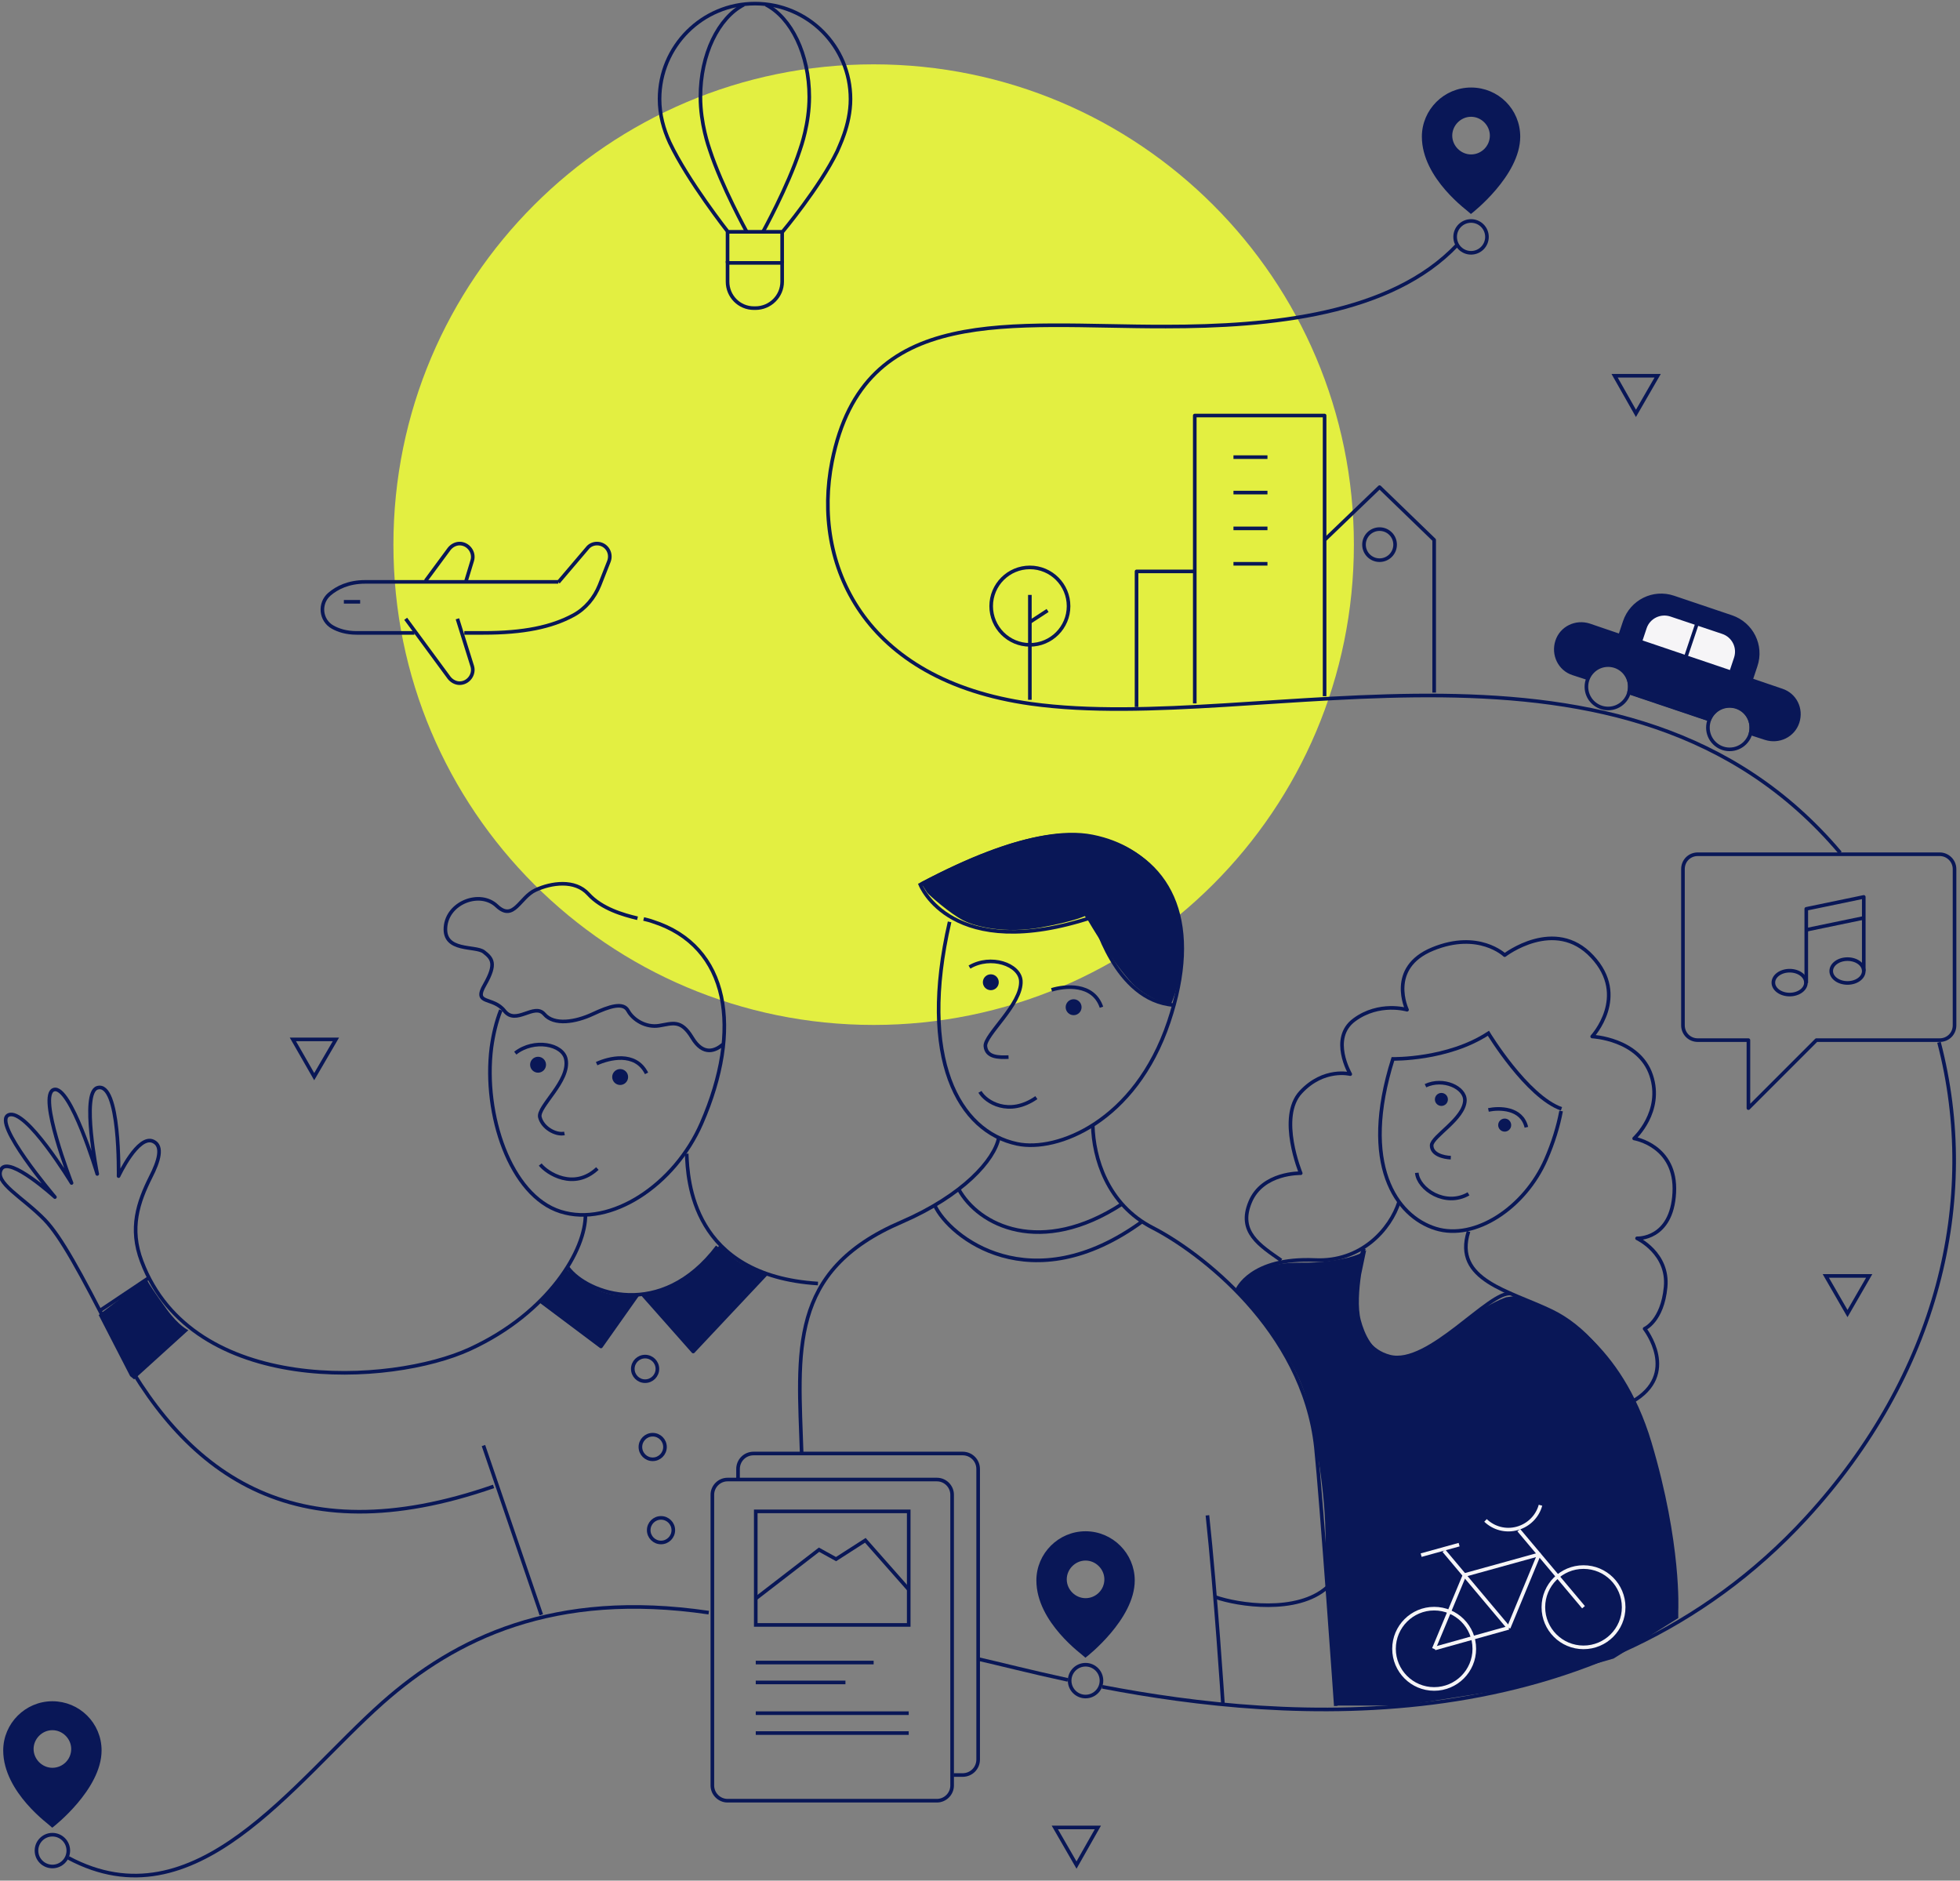 <svg
    width="542"
    height="520"
    viewBox="0 0 542 520"
    fill="none"
    xmlns="http://www.w3.org/2000/svg"
>
    <rect x="0" y="0" width="542" height="520" fill="#808080" stroke="none"/>
    <path
        id="Vector"
        d="M14.49 516.09C12.06 516.09 10.09 514.13 10.09 511.7C10.09 509.27 12.06 507.3 14.49 507.3C16.92 507.3 18.89 509.27 18.89 511.7C18.89 514.13 16.92 516.09 14.49 516.09Z"
        stroke="#091757"
        strokeOpacity="1"
        strokeWidth="2"
    />
    <path
        id="Vector"
        d="M374.39 150.6C374.39 223.94 314.94 283.4 241.59 283.4C168.25 283.4 108.79 223.94 108.79 150.6C108.79 77.25 168.25 17.79 241.59 17.79C314.94 17.79 374.39 77.25 374.39 150.6Z"
        fill="#E3EF41"
        fillOpacity="1"
        fillRule="evenodd"
    />
    <path
        id="Vector"
        d="M14.49 470.9C7.29 470.9 1.39 476.8 1.39 484C1.39 495.3 13.99 504.2 14.49 504.7C14.49 504.7 27.59 494.5 27.59 484C27.59 476.7 21.69 470.9 14.49 470.9ZM14.49 489.3C11.39 489.3 8.79 486.7 8.79 483.6C8.79 480.5 11.39 477.9 14.49 477.9C17.59 477.9 20.19 480.5 20.19 483.6C20.19 486.8 17.59 489.3 14.49 489.3Z"
        fill="#091757"
        fillOpacity="1"
        fillRule="nonzero"
    />
    <path
        id="Vector"
        d="M1.39 484C1.39 495.3 13.99 504.2 14.49 504.7C14.49 504.7 27.59 494.5 27.59 484C27.59 476.7 21.69 470.9 14.49 470.9C7.29 470.9 1.39 476.8 1.39 484ZM8.79 483.6C8.79 480.5 11.39 477.9 14.49 477.9C17.59 477.9 20.19 480.5 20.19 483.6C20.19 486.8 17.59 489.3 14.49 489.3C11.39 489.3 8.79 486.7 8.79 483.6Z"
        stroke="#091757"
        strokeOpacity="1"
        strokeWidth="2"
    />
    <path
        id="Vector"
        d="M154.39 160.89L100.99 160.89C96.39 160.89 93.19 162.5 91.09 164.3C88.19 166.8 88.59 171.5 91.99 173.4C93.59 174.3 95.79 175 98.59 175L114.59 175"
        stroke="#091757"
        strokeOpacity="1"
        strokeWidth="2"
        strokeLinecap="round"
    />
    <path
        id="Vector"
        d="M128.39 175L133.69 175C144.79 175 152.49 173.4 158.59 170.1C161.89 168.3 164.39 165.3 165.79 161.8L168.39 155.2C169.29 152.8 167.59 150.3 165.09 150.3C163.99 150.3 162.99 150.8 162.39 151.6L154.39 161"
        stroke="#091757"
        strokeOpacity="1"
        strokeWidth="2"
        strokeLinecap="round"
    />
    <path
        id="Vector"
        d="M112.19 171.1L124.19 187.4C124.89 188.3 125.99 188.9 127.09 188.9C129.49 188.9 131.29 186.5 130.59 184.2L126.49 171.1"
        stroke="#091757"
        strokeOpacity="1"
        strokeWidth="2"
        strokeLinecap="round"
    />
    <path
        id="Vector"
        d="M117.69 160.6L124.19 151.8C124.89 150.89 125.99 150.3 127.09 150.3C129.49 150.3 131.29 152.7 130.59 155L128.89 160.6"
        stroke="#091757"
        strokeOpacity="1"
        strokeWidth="2"
        strokeLinecap="round"
    />
    <path
        id="Vector"
        d="M95.09 166.4L99.59 166.4"
        stroke="#091757"
        strokeOpacity="1"
        strokeWidth="2"
        strokeLinecap="round"
    />
    <path
        id="Vector"
        d="M492.69 190.9L484.19 188L485.49 184.1C487.39 178.5 484.39 172.5 478.79 170.6L462.79 165.2C457.19 163.3 451.19 166.3 449.29 171.9L447.99 175.8L439.49 172.9C435.79 171.7 431.79 173.6 430.59 177.3C429.39 181 431.29 185 434.99 186.2L438.69 187.4L439.09 187.5C440.29 184.5 443.59 183 446.59 184C449.69 185 451.29 188.3 450.49 191.4L472.69 198.9C473.89 195.9 477.19 194.4 480.19 195.4C483.29 196.4 484.89 199.7 484.09 202.8L484.49 202.9L488.19 204.1C491.89 205.3 495.89 203.4 497.09 199.7C498.29 196 496.39 192.1 492.69 190.9Z"
        fill="#091757"
        fillOpacity="1"
        fillRule="nonzero"
    />
    <path
        id="Vector"
        d="M484.19 188L485.49 184.1C487.39 178.5 484.39 172.5 478.79 170.6L462.79 165.2C457.19 163.3 451.19 166.3 449.29 171.9L447.99 175.8L439.49 172.9C435.79 171.7 431.79 173.6 430.59 177.3C429.39 181 431.29 185 434.99 186.2L438.69 187.4L439.09 187.5C440.29 184.5 443.59 183 446.59 184C449.69 185 451.29 188.3 450.49 191.4L472.69 198.9C473.89 195.9 477.19 194.4 480.19 195.4C483.29 196.4 484.89 199.7 484.09 202.8L484.49 202.9L488.19 204.1C491.89 205.3 495.89 203.4 497.09 199.7C498.29 196 496.39 192.1 492.69 190.9L484.19 188Z"
        stroke="#091757"
        strokeOpacity="1"
        strokeWidth="2"
        stroke-linejoin="round"
    />
    <path
        id="Vector"
        d="M450.79 191.6L472.49 198.9"
        stroke="#091757"
        strokeOpacity="1"
        strokeWidth="2"
        stroke-linejoin="round"
        strokeLinecap="round"
    />
    <path
        id="Vector"
        d="M462.09 170L476.39 174.8C479.39 175.8 480.99 179 479.99 182L478.69 185.9L453.59 177.4L454.89 173.5C455.89 170.6 459.09 169 462.09 170Z"
        fill="#F6F5F7"
        fillOpacity="1"
        fillRule="nonzero"
    />
    <path
        id="Vector"
        d="M476.39 174.8C479.39 175.8 480.99 179 479.99 182L478.69 185.9L453.59 177.4L454.89 173.5C455.89 170.6 459.09 169 462.09 170L476.39 174.8Z"
        stroke="#091757"
        strokeOpacity="1"
        strokeWidth="2"
        stroke-linejoin="round"
    />
    <path
        id="Vector"
        d="M469.29 172.4L461.79 194.7"
        stroke="#091757"
        strokeOpacity="1"
        strokeWidth="2"
        stroke-linejoin="round"
        strokeLinecap="round"
    />
    <path
        id="Vector"
        d="M444.69 195.9C441.38 195.9 438.69 193.21 438.69 189.9C438.69 186.58 441.38 183.9 444.69 183.9C448.01 183.9 450.69 186.58 450.69 189.9C450.69 193.21 448.01 195.9 444.69 195.9Z"
        stroke="#091757"
        strokeOpacity="1"
        strokeWidth="2"
        stroke-linejoin="round"
    />
    <path
        id="Vector"
        d="M478.29 207.2C474.98 207.2 472.29 204.51 472.29 201.2C472.29 197.88 474.98 195.2 478.29 195.2C481.61 195.2 484.29 197.88 484.29 201.2C484.29 204.51 481.61 207.2 478.29 207.2Z"
        stroke="#091757"
        strokeOpacity="1"
        strokeWidth="2"
        stroke-linejoin="round"
    />
    <path
        id="Vector"
        d="M314.29 195.5L314.29 158L330.39 158"
        stroke="#091757"
        strokeOpacity="1"
        strokeWidth="2"
        stroke-linejoin="round"
        strokeLinecap="round"
    />
    <path
        id="Vector"
        d="M330.39 194.5L330.39 114.9L366.29 114.9L366.29 192.5"
        stroke="#091757"
        strokeOpacity="1"
        strokeWidth="2"
        stroke-linejoin="round"
        strokeLinecap="round"
    />
    <path
        id="Vector"
        d="M366.29 149.3L381.49 134.7L396.59 149.3L396.59 191.5"
        stroke="#091757"
        strokeOpacity="1"
        strokeWidth="2"
        stroke-linejoin="round"
        strokeLinecap="round"
    />
    <path
        id="Vector"
        d="M381.49 154.89C379.12 154.89 377.19 152.97 377.19 150.6C377.19 148.22 379.12 146.3 381.49 146.3C383.87 146.3 385.79 148.22 385.79 150.6C385.79 152.97 383.87 154.89 381.49 154.89Z"
        stroke="#091757"
        strokeOpacity="1"
        strokeWidth="2"
    />
    <path
        id="Vector"
        d="M284.79 178.3C278.88 178.3 274.09 173.51 274.09 167.6C274.09 161.69 278.88 156.89 284.79 156.89C290.7 156.89 295.49 161.69 295.49 167.6C295.49 173.51 290.7 178.3 284.79 178.3Z"
        stroke="#091757"
        strokeOpacity="1"
        strokeWidth="2"
        stroke-linejoin="round"
    />
    <path
        id="Vector"
        d="M284.79 164.5L284.79 193.5"
        stroke="#091757"
        strokeOpacity="1"
        strokeWidth="2"
        stroke-linejoin="round"
        strokeLinecap="round"
    />
    <path
        id="Vector"
        d="M284.79 172L289.69 168.8"
        stroke="#091757"
        strokeOpacity="1"
        strokeWidth="2"
        stroke-linejoin="round"
        strokeLinecap="round"
    />
    <path
        id="Vector"
        d="M341.09 136.2L350.49 136.2"
        stroke="#091757"
        strokeOpacity="1"
        strokeWidth="2"
        strokeLinecap="round"
    />
    <path
        id="Vector"
        d="M341.09 126.4L350.49 126.4"
        stroke="#091757"
        strokeOpacity="1"
        strokeWidth="2"
        strokeLinecap="round"
    />
    <path
        id="Vector"
        d="M341.09 146.1L350.49 146.1"
        stroke="#091757"
        strokeOpacity="1"
        strokeWidth="2"
        strokeLinecap="round"
    />
    <path
        id="Vector"
        d="M341.09 155.89L350.49 155.89"
        stroke="#091757"
        strokeOpacity="1"
        strokeWidth="2"
        strokeLinecap="round"
    />
    <path
        id="Vector"
        d="M201.19 497.9C198.89 497.9 196.99 496 196.99 493.7L196.99 413.3C196.99 411 198.89 409.1 201.19 409.1L259.09 409.1C261.39 409.1 263.29 411 263.29 413.3L263.29 493.7C263.29 496 261.39 497.9 259.09 497.9L201.19 497.9Z"
        stroke="#091757"
        strokeOpacity="1"
        strokeWidth="2"
    />
    <path
        id="Vector"
        d="M204.09 408.8L204.09 406.2C204.09 403.8 205.99 401.9 208.39 401.9L266.19 401.9C268.59 401.9 270.49 403.8 270.49 406.2L270.49 486.5C270.49 488.9 268.59 490.8 266.19 490.8L263.69 490.8"
        stroke="#091757"
        strokeOpacity="1"
        strokeWidth="2"
        strokeLinecap="round"
    />
    <path
        id="Vector"
        d="M251.29 417.9L251.29 449.3L208.99 449.3L208.99 417.9L251.29 417.9Z"
        stroke="#091757"
        strokeOpacity="1"
        strokeWidth="2"
    />
    <path
        id="Vector"
        d="M251.29 439.5L239.29 425.9L231.19 431.1L226.49 428.5L208.99 442"
        stroke="#091757"
        strokeOpacity="1"
        strokeWidth="2"
        strokeLinecap="round"
    />
    <path
        id="Vector"
        d="M208.99 459.7L241.59 459.7"
        stroke="#091757"
        strokeOpacity="1"
        strokeWidth="2"
        strokeLinecap="round"
    />
    <path
        id="Vector"
        d="M208.99 465.2L233.79 465.2"
        stroke="#091757"
        strokeOpacity="1"
        strokeWidth="2"
        strokeLinecap="round"
    />
    <path
        id="Vector"
        d="M208.99 473.7L251.29 473.7"
        stroke="#091757"
        strokeOpacity="1"
        strokeWidth="2"
        strokeLinecap="round"
    />
    <path
        id="Vector"
        d="M208.99 479.2L251.29 479.2"
        stroke="#091757"
        strokeOpacity="1"
        strokeWidth="2"
        strokeLinecap="round"
    />
    <path
        id="Vector"
        d="M262.59 254.9C253.89 292.7 265.09 312.9 281.29 316.29C292.29 318.6 313.89 310.2 323.19 282.6C332.19 255.9 324.39 238.3 305.79 232.4C297.09 229.6 283.09 229.4 254.49 244.6C254.49 244.6 262.99 266.6 302.39 253.5C302.39 253.5 308.19 276.7 324.59 277.9"
        stroke="#091757"
        strokeOpacity="1"
        strokeWidth="2"
        strokeLinecap="round"
    />
    <path
        id="Vector"
        d="M268.09 267.4C273.99 263.9 281.99 266.7 282.29 271.2C282.69 277.6 272.19 286.2 272.49 289.29C272.79 292.4 276.19 292.4 278.89 292.29"
        stroke="#091757"
        strokeOpacity="1"
        strokeWidth="2"
        strokeLinecap="round"
    />
    <path
        id="Vector"
        d="M276.19 271.6C276.19 272.81 275.21 273.79 273.99 273.79C272.78 273.79 271.79 272.81 271.79 271.6C271.79 270.38 272.78 269.4 273.99 269.4C275.21 269.4 276.19 270.38 276.19 271.6Z"
        fill="#091757"
        fillOpacity="1"
        fillRule="evenodd"
    />
    <path
        id="Vector"
        d="M299.09 278.5C299.09 279.71 298.11 280.7 296.89 280.7C295.68 280.7 294.69 279.71 294.69 278.5C294.69 277.28 295.68 276.29 296.89 276.29C298.11 276.29 299.09 277.28 299.09 278.5Z"
        fill="#091757"
        fillOpacity="1"
        fillRule="evenodd"
    />
    <path
        id="Vector"
        d="M290.79 273.7C294.39 272.6 302.29 271.7 304.59 278.5"
        stroke="#091757"
        strokeOpacity="1"
        strokeWidth="2"
        strokeLinecap="round"
    />
    <path
        id="Vector"
        d="M270.99 301.9C272.59 304.7 278.99 308.79 286.59 303.5"
        stroke="#091757"
        strokeOpacity="1"
        strokeWidth="2"
        strokeLinecap="round"
    />
    <path
        id="Vector"
        d="M302.19 311.2C302.39 320 306.09 333 318.79 339.5C331.49 346 360.39 367.6 363.89 400.2C365.49 415.6 369.39 471.7 369.39 471.7"
        stroke="#091757"
        strokeOpacity="1"
        strokeWidth="2"
        strokeLinecap="round"
    />
    <path
        id="Vector"
        d="M276.19 314.6C274.99 320.7 266.39 330.5 249.29 337.9C217.79 351.4 220.79 373.7 221.69 402"
        stroke="#091757"
        strokeOpacity="1"
        strokeWidth="2"
        strokeLinecap="round"
    />
    <path
        id="Vector"
        d="M265.09 328.8C270.59 338.9 287.89 347.5 310.29 332.9"
        stroke="#091757"
        strokeOpacity="1"
        strokeWidth="2"
        strokeLinecap="round"
    />
    <path
        id="Vector"
        d="M258.49 333.3C262.49 342 285.09 360.1 315.79 337.8"
        stroke="#091757"
        strokeOpacity="1"
        strokeWidth="2"
        strokeLinecap="round"
    />
    <path
        id="Vector"
        d="M142.49 291.2C147.69 287.1 155.69 288.7 156.49 292.9C157.69 298.9 148.59 306 149.29 308.9C149.99 311.79 153.59 313.9 156.09 313.4"
        stroke="#091757"
        strokeOpacity="1"
        strokeWidth="2"
        strokeLinecap="round"
    />
    <path
        id="Vector"
        d="M150.99 294.4C150.99 295.61 150.01 296.6 148.79 296.6C147.58 296.6 146.59 295.61 146.59 294.4C146.59 293.18 147.58 292.2 148.79 292.2C150.01 292.2 150.99 293.18 150.99 294.4Z"
        fill="#091757"
        fillOpacity="1"
        fillRule="evenodd"
    />
    <path
        id="Vector"
        d="M173.69 297.79C173.69 299.01 172.71 300 171.49 300C170.28 300 169.29 299.01 169.29 297.79C169.29 296.58 170.28 295.6 171.49 295.6C172.71 295.6 173.69 296.58 173.69 297.79Z"
        fill="#091757"
        fillOpacity="1"
        fillRule="evenodd"
    />
    <path
        id="Vector"
        d="M164.99 294.1C168.29 292.6 175.69 290.6 178.79 296.79"
        stroke="#091757"
        strokeOpacity="1"
        strokeWidth="2"
        strokeLinecap="round"
    />
    <path
        id="Vector"
        d="M149.39 322C151.29 324.4 158.69 329.2 165.19 323.1"
        stroke="#091757"
        strokeOpacity="1"
        strokeWidth="2"
        strokeLinecap="round"
    />
    <path
        id="Vector"
        d="M394.19 300.2C399.09 297.9 405.19 300.7 405.09 304.29C404.89 309.4 395.99 314.2 395.89 316.7C395.89 319.2 399.09 320 401.19 320.1"
        stroke="#091757"
        strokeOpacity="1"
        strokeWidth="2"
        strokeLinecap="round"
    />
    <path
        id="Vector"
        d="M400.39 304C400.39 304.99 399.59 305.79 398.59 305.79C397.6 305.79 396.79 304.99 396.79 304C396.79 303 397.6 302.2 398.59 302.2C399.59 302.2 400.39 303 400.39 304Z"
        fill="#091757"
        fillOpacity="1"
        fillRule="evenodd"
    />
    <path
        id="Vector"
        d="M417.89 311.1C417.89 312.09 417.09 312.9 416.09 312.9C415.1 312.9 414.29 312.09 414.29 311.1C414.29 310.1 415.1 309.29 416.09 309.29C417.09 309.29 417.89 310.1 417.89 311.1Z"
        fill="#091757"
        fillOpacity="1"
        fillRule="evenodd"
    />
    <path
        id="Vector"
        d="M411.59 306.9C414.49 306.29 420.79 306.2 422.09 311.7"
        stroke="#091757"
        strokeOpacity="1"
        strokeWidth="2"
        strokeLinecap="round"
    />
    <path
        id="Vector"
        d="M391.79 324.29C392.19 328.8 399.69 333.8 406.09 330.1"
        stroke="#091757"
        strokeOpacity="1"
        strokeWidth="2"
        strokeLinecap="round"
    />
    <path
        id="Vector"
        d="M177.99 254.1C178.79 254.3 179.69 254.5 180.49 254.8C201.79 261.6 205.29 284.7 193.99 310.6C186.59 327.6 168.89 339.4 154.99 335C141.09 330.6 133.59 308.1 135.89 289.7C136.39 286.1 137.19 282.6 138.49 279.29"
        stroke="#091757"
        strokeOpacity="1"
        strokeWidth="2"
        strokeLinecap="round"
    />
    <path
        id="Vector"
        d="M199.89 288.79C197.89 290.5 194.49 292.1 191.39 286.9C188.29 281.79 185.99 283 182.29 283.6C178.59 284.2 175.09 282 173.69 279.5C172.39 277 168.59 278.2 163.89 280.4C159.19 282.6 153.19 283.6 150.49 280.4C147.69 277.2 142.69 283.6 139.49 279.5C136.29 275.4 130.69 278 134.09 272.2C137.39 266.4 136.09 265 133.79 263.2C131.49 261.4 122.69 263.29 123.19 256.4C123.69 249.5 132.79 246.1 137.39 250.5C142.09 254.9 143.69 248.1 148.09 246.1C152.39 244.1 158.99 243.1 162.69 247.2C166.39 251.3 172.49 253 176.29 253.9"
        stroke="#091757"
        strokeOpacity="1"
        strokeWidth="2"
        strokeLinecap="round"
    />
    <path
        id="Vector"
        d="M189.89 319C190.19 326.1 191.19 352.7 226.19 354.9"
        stroke="#091757"
        strokeOpacity="1"
        strokeWidth="2"
        strokeLinecap="round"
    />
    <path
        id="Vector"
        d="M161.89 335.7C162.09 345.4 151.89 362.9 129.99 373C108.09 383.1 53.19 386 39.19 348.8C35.69 339.6 38.19 332.4 41.69 325.4C43.89 321.1 45.19 316.9 42.39 315.6C38.19 313.6 32.79 325.2 32.79 325.2C32.79 325.2 33.29 298.79 26.89 300.79C22.39 302.2 26.89 324.6 26.89 324.6C26.89 324.6 19.49 299.9 14.89 301.29C10.29 302.7 19.79 327.1 19.79 327.1C19.79 327.1 7.19 306.29 2.39 308.29C-2.41 310.29 15.19 331 15.19 331C15.19 331 2.69 319.6 0.39 323.2C-1.91 326.9 6.29 331 12.39 337.3C16.79 341.9 22.09 351.5 31.19 369.4C50.39 407.2 80.69 430.4 136.49 411"
        stroke="#091757"
        strokeOpacity="1"
        strokeWidth="2"
        stroke-linejoin="round"
        strokeLinecap="round"
    />
    <path
        id="Vector"
        d="M157.09 350.6C162.39 357.7 182.79 365.3 198.39 344.7"
        stroke="#091757"
        strokeOpacity="1"
        strokeWidth="2"
        stroke-linejoin="round"
        strokeLinecap="round"
    />
    <path
        id="Vector"
        d="M177.79 358L191.69 373.7L211.99 352.1"
        stroke="#091757"
        strokeOpacity="1"
        strokeWidth="2"
        stroke-linejoin="round"
        strokeLinecap="round"
    />
    <path
        id="Vector"
        d="M176.29 358L166.19 372.3L149.39 359.7"
        stroke="#091757"
        strokeOpacity="1"
        strokeWidth="2"
        stroke-linejoin="round"
        strokeLinecap="round"
    />
    <path
        id="Vector"
        d="M133.69 399.7L149.69 446.5"
        stroke="#091757"
        strokeOpacity="1"
        strokeWidth="2"
        stroke-linejoin="round"
        strokeLinecap="round"
    />
    <path
        id="Vector"
        d="M41.19 353.3L27.59 362.4"
        stroke="#091757"
        strokeOpacity="1"
        strokeWidth="2"
        stroke-linejoin="round"
        strokeLinecap="round"
    />
    <path
        id="Vector"
        d="M178.39 381.9C176.51 381.9 174.99 380.37 174.99 378.5C174.99 376.62 176.51 375.1 178.39 375.1C180.27 375.1 181.79 376.62 181.79 378.5C181.79 380.37 180.27 381.9 178.39 381.9Z"
        stroke="#091757"
        strokeOpacity="1"
        strokeWidth="2"
        stroke-linejoin="round"
    />
    <path
        id="Vector"
        d="M180.49 403.5C178.61 403.5 177.09 401.97 177.09 400.1C177.09 398.22 178.61 396.7 180.49 396.7C182.37 396.7 183.89 398.22 183.89 400.1C183.89 401.97 182.37 403.5 180.49 403.5Z"
        stroke="#091757"
        strokeOpacity="1"
        strokeWidth="2"
        stroke-linejoin="round"
    />
    <path
        id="Vector"
        d="M182.79 426.5C180.91 426.5 179.39 424.97 179.39 423.1C179.39 421.22 180.91 419.7 182.79 419.7C184.67 419.7 186.19 421.22 186.19 423.1C186.19 424.97 184.67 426.5 182.79 426.5Z"
        stroke="#091757"
        strokeOpacity="1"
        strokeWidth="2"
        stroke-linejoin="round"
    />
    <path
        id="Vector"
        d="M431.79 306.6C422.19 303.2 411.59 285.7 411.59 285.7C400.29 293.1 385.19 292.79 385.19 292.79C375.99 322 386.09 336.3 396.99 339.7C407.89 343.1 421.69 333.9 427.49 320.6C429.49 316 430.89 311.5 431.69 307.2"
        stroke="#091757"
        strokeOpacity="1"
        strokeWidth="2"
        strokeLinecap="round"
    />
    <path
        id="Vector"
        d="M406.09 340.5C401.79 354 417.39 356.9 428.99 362.5C446.19 370.7 461.69 398.3 462.99 447.7"
        stroke="#091757"
        strokeOpacity="1"
        strokeWidth="2"
        strokeLinecap="round"
    />
    <path
        id="Vector"
        d="M386.89 332.3C384.49 339.9 376.39 349 363.69 348.4C345.79 347.6 342.09 356.7 342.09 356.7"
        stroke="#091757"
        strokeOpacity="1"
        strokeWidth="2"
        strokeLinecap="round"
    />
    <path
        id="Vector"
        d="M377.19 345.2C372.49 356.9 373.49 372.3 384.29 375.1C395.09 377.9 411.89 356.7 417.89 357.7"
        stroke="#091757"
        strokeOpacity="1"
        strokeWidth="2"
        strokeLinecap="round"
    />
    <path
        id="Vector"
        d="M354.29 348.5C348.29 344.3 342.29 340.6 345.69 332.4C349.09 324.1 359.69 324.4 359.69 324.4C359.69 324.4 353.29 308.9 359.69 302C366.09 295.1 373.39 297 373.39 297C373.39 297 367.59 287.1 374.49 282C381.39 276.9 389.09 279.2 389.09 279.2C389.09 279.2 383.49 267.6 396.19 262.4C408.89 257.2 416.09 264.1 416.09 264.1C416.09 264.1 429.99 253.4 440.29 264.5C450.59 275.5 440.29 286.6 440.29 286.6C440.29 286.6 453.19 287.2 456.59 297.29C459.99 307.4 451.89 314.79 451.89 314.79C451.89 314.79 463.69 316.7 462.99 329.8C462.29 342.9 452.69 342.4 452.69 342.4C452.69 342.4 461.49 346.5 460.59 355.9C459.69 365.3 454.79 367.4 454.79 367.4C454.79 367.4 464.69 380 451.29 387.6"
        stroke="#091757"
        strokeOpacity="1"
        strokeWidth="2"
        stroke-linejoin="round"
        strokeLinecap="round"
    />
    <path
        id="Vector"
        d="M458.39 103.9L446.49 103.9L452.39 114.3L458.39 103.9Z"
        stroke="#091757"
        strokeOpacity="1"
        strokeWidth="2"
    />
    <path
        id="Vector"
        d="M516.89 352.8L504.89 352.8L510.89 363.2L516.89 352.8Z"
        stroke="#091757"
        strokeOpacity="1"
        strokeWidth="2"
    />
    <path
        id="Vector"
        d="M92.89 287.4L80.99 287.4L86.89 297.7L92.89 287.4Z"
        stroke="#091757"
        strokeOpacity="1"
        strokeWidth="2"
    />
    <path
        id="Vector"
        d="M303.59 505.3L291.69 505.3L297.69 515.7L303.59 505.3Z"
        stroke="#091757"
        strokeOpacity="1"
        strokeWidth="2"
    />
    <path
        id="Vector"
        d="M18.89 513.7C53.99 532.5 80.99 492.8 105.79 470.8C125.89 453 153.19 439.6 195.99 445.9"
        stroke="#091757"
        strokeOpacity="1"
        strokeWidth="2"
        strokeLinecap="round"
    />
    <path
        id="Vector"
        d="M508.89 235.8C449.79 165.9 348.99 203.5 285.09 194.6C238.49 188.1 224.49 155.8 230.09 127.6C238.89 83.29 279.49 90.39 322.39 90.29C351.19 90.29 384.69 87.1 402.99 67.69"
        stroke="#091757"
        strokeOpacity="1"
        strokeWidth="2"
        strokeLinecap="round"
    />
    <path
        id="Vector"
        d="M304.79 466.4C355.79 476.2 441.49 482.8 499.49 419.7C535.89 380.1 547.59 331.8 536.19 288.2"
        stroke="#091757"
        strokeOpacity="1"
        strokeWidth="2"
        strokeLinecap="round"
    />
    <path
        id="Vector"
        d="M270.39 458.7C276.19 460 284.69 462.2 295.29 464.5"
        stroke="#091757"
        strokeOpacity="1"
        strokeWidth="2"
        strokeLinecap="round"
    />
    <path
        id="Vector"
        d="M469.49 236.2C467.19 236.2 465.39 238 465.39 240.3L465.39 283.5C465.39 285.79 467.19 287.6 469.49 287.6L483.49 287.6L483.49 306.4L502.29 287.6L536.39 287.6C538.69 287.6 540.49 285.79 540.49 283.5L540.49 240.3C540.49 238 538.59 236.2 536.39 236.2L469.49 236.2Z"
        stroke="#091757"
        strokeOpacity="1"
        strokeWidth="2"
        stroke-linejoin="round"
    />
    <path
        id="Vector"
        d="M494.89 275C492.41 275 490.39 273.52 490.39 271.7C490.39 269.87 492.41 268.4 494.89 268.4C497.38 268.4 499.39 269.87 499.39 271.7C499.39 273.52 497.38 275 494.89 275Z"
        stroke="#091757"
        strokeOpacity="1"
        strokeWidth="2"
        stroke-linejoin="round"
    />
    <path
        id="Vector"
        d="M510.89 271.79C508.41 271.79 506.39 270.32 506.39 268.5C506.39 266.67 508.41 265.2 510.89 265.2C513.38 265.2 515.39 266.67 515.39 268.5C515.39 270.32 513.38 271.79 510.89 271.79Z"
        stroke="#091757"
        strokeOpacity="1"
        strokeWidth="2"
        stroke-linejoin="round"
    />
    <path
        id="Vector"
        d="M515.39 268.5L515.39 248L499.49 251.3L499.49 271.79"
        stroke="#091757"
        strokeOpacity="1"
        strokeWidth="2"
        stroke-linejoin="round"
        strokeLinecap="round"
    />
    <path
        id="Vector"
        d="M515.39 253.8L499.49 257.1"
        stroke="#091757"
        strokeOpacity="1"
        strokeWidth="2"
        stroke-linejoin="round"
        strokeLinecap="round"
    />
    <path
        id="Vector"
        d="M406.79 24.7C399.59 24.7 393.69 30.6 393.69 37.79C393.69 49.1 406.29 58 406.79 58.5C406.79 58.5 419.89 48.29 419.89 37.79C419.89 30.5 414.09 24.7 406.79 24.7ZM406.79 43.2C403.69 43.2 401.09 40.59 401.09 37.5C401.09 34.39 403.69 31.79 406.79 31.79C409.89 31.79 412.49 34.39 412.49 37.5C412.49 40.59 409.99 43.2 406.79 43.2Z"
        fill="#091757"
        fillOpacity="1"
        fillRule="nonzero"
    />
    <path
        id="Vector"
        d="M393.69 37.79C393.69 49.1 406.29 58 406.79 58.5C406.79 58.5 419.89 48.29 419.89 37.79C419.89 30.5 414.09 24.7 406.79 24.7C399.59 24.7 393.69 30.6 393.69 37.79ZM401.09 37.5C401.09 34.39 403.69 31.79 406.79 31.79C409.89 31.79 412.49 34.39 412.49 37.5C412.49 40.59 409.99 43.2 406.79 43.2C403.69 43.2 401.09 40.59 401.09 37.5Z"
        stroke="#091757"
        strokeOpacity="1"
        strokeWidth="2"
    />
    <path
        id="Vector"
        d="M406.79 69.9C404.36 69.9 402.39 67.93 402.39 65.5C402.39 63.06 404.36 61.1 406.79 61.1C409.22 61.1 411.19 63.06 411.19 65.5C411.19 67.93 409.22 69.9 406.79 69.9Z"
        stroke="#091757"
        strokeOpacity="1"
        strokeWidth="2"
    />
    <path
        id="Vector"
        d="M300.19 423.9C292.99 423.9 287.09 429.8 287.09 437C287.09 448.3 299.69 457.2 300.19 457.7C300.19 457.7 313.29 447.5 313.29 437C313.29 429.8 307.39 423.9 300.19 423.9ZM300.19 442.4C297.09 442.4 294.49 439.8 294.49 436.7C294.49 433.6 297.09 431 300.19 431C303.29 431 305.89 433.6 305.89 436.7C305.89 439.9 303.29 442.4 300.19 442.4Z"
        fill="#091757"
        fillOpacity="1"
        fillRule="nonzero"
    />
    <path
        id="Vector"
        d="M287.09 437C287.09 448.3 299.69 457.2 300.19 457.7C300.19 457.7 313.29 447.5 313.29 437C313.29 429.8 307.39 423.9 300.19 423.9C292.99 423.9 287.09 429.8 287.09 437ZM294.49 436.7C294.49 433.6 297.09 431 300.19 431C303.29 431 305.89 433.6 305.89 436.7C305.89 439.9 303.29 442.4 300.19 442.4C297.09 442.4 294.49 439.8 294.49 436.7Z"
        stroke="#091757"
        strokeOpacity="1"
        strokeWidth="2"
    />
    <path
        id="Vector"
        d="M300.19 469.1C297.76 469.1 295.79 467.13 295.79 464.7C295.79 462.27 297.76 460.3 300.19 460.3C302.62 460.3 304.59 462.27 304.59 464.7C304.59 467.13 302.62 469.1 300.19 469.1Z"
        stroke="#091757"
        strokeOpacity="1"
        strokeWidth="2"
    />
    <path
        id="Vector"
        d="M333.89 419C336.19 440.4 338.19 471.3 338.19 471.3"
        stroke="#091757"
        strokeOpacity="1"
        strokeWidth="2"
        strokeLinecap="round"
    />
    <path
        id="Vector"
        d="M336.09 441.6C342.29 443.8 358.69 446.3 366.99 438.9"
        stroke="#091757"
        strokeOpacity="1"
        strokeWidth="2"
        strokeLinecap="round"
    />
    <path
        id="Vector"
        d="M385.39 375.6C390.69 376.6 398.39 370.4 405.09 365.3C411.79 360.2 416.49 358.7 416.49 358.7L419.19 358.3L429.79 362.8C429.79 362.8 448.29 370.6 456.69 398.8C465.09 427 464.09 445.4 464.09 445.4L464.09 447.4L446.19 458.6L416.09 467.2L387.99 471.6L369.39 471.6L366.39 430.9C366.39 430.9 367.29 422 364.99 406.1C362.59 390.2 361.39 384.9 357.39 377.5C353.39 370.1 347.9 363.1 346 361C344.1 358.9 342 356.5 342 356.5C342 356.5 345.8 351.4 351.5 350C357.2 348.6 360.19 349.5 365.69 348.9C371.19 348.3 374.99 347.5 377.79 345.7L376.39 352.4C375.79 356.4 375.39 361.6 376.29 365C377.19 368.4 379.49 374.5 385.39 375.6Z"
        fill="#091757"
        fillOpacity="1"
        fillRule="nonzero"
    />
    <path
        id="Vector"
        d="M254.59 244C261.29 240.6 285.69 227.5 302.19 230.8C318.69 234.1 326.29 247 326.89 258.6C327.49 270.2 323.79 277.7 323.79 277.7C323.79 277.7 317.09 276.7 312.09 270.79C306.99 265 300.99 254.7 300.99 254.7L299.99 253.3C299.99 253.3 296.99 254.8 287.59 256.5C278.09 258.1 270.09 256.4 266.39 254.5C262.69 252.6 256.89 247.5 256.39 246.8C255.89 246.1 254.59 244 254.59 244Z"
        fill="#091757"
        fillOpacity="1"
        fillRule="nonzero"
    />
    <path
        id="Vector"
        d="M37.09 381.4L52.09 367.8C52.09 367.8 49.59 366.8 46.09 362C42.59 357.2 41.19 354.9 41.19 354.9L40.49 353.6L27.29 363.6L35.99 380.5L37.09 381.4Z"
        fill="#091757"
        fillOpacity="1"
        fillRule="nonzero"
    />
    <path
        id="Vector"
        d="M198.89 344.4C198.89 344.4 202.19 347.8 204.89 349.3C207.59 350.8 211.69 352.4 211.69 352.4L202.79 362L191.49 374L181.69 362.9L177.19 357.8C177.19 357.8 183.09 357.5 187.49 354.7C195.19 349.7 198.89 344.4 198.89 344.4Z"
        fill="#091757"
        fillOpacity="1"
        fillRule="nonzero"
    />
    <path
        id="Vector"
        d="M165.99 372.6L174.79 360.4L175.49 358.3C175.49 358.3 169.39 358.9 164.19 356.2C158.99 353.6 156.59 350.8 156.59 350.8C156.59 350.8 154.39 354.1 153.09 355.7C151.79 357.3 149.39 360.2 149.39 360.2L165.99 372.6Z"
        fill="#091757"
        fillOpacity="1"
        fillRule="nonzero"
    />
    <path
        id="Vector"
        d="M437.89 455.5C431.76 455.5 426.79 450.53 426.79 444.4C426.79 438.27 431.76 433.3 437.89 433.3C444.02 433.3 448.99 438.27 448.99 444.4C448.99 450.53 444.02 455.5 437.89 455.5Z"
        stroke="#F6F5F7"
        strokeOpacity="1"
        strokeWidth="2"
        stroke-linejoin="round"
    />
    <path
        id="Vector"
        d="M396.59 467C390.46 467 385.49 462.03 385.49 455.9C385.49 449.77 390.46 444.8 396.59 444.8C402.72 444.8 407.69 449.77 407.69 455.9C407.69 462.03 402.72 467 396.59 467Z"
        stroke="#F6F5F7"
        strokeOpacity="1"
        strokeWidth="2"
        stroke-linejoin="round"
    />
    <path
        id="Vector"
        d="M437.89 444.4L419.99 423.1"
        stroke="#F6F5F7"
        strokeOpacity="1"
        strokeWidth="2"
        stroke-linejoin="round"
        strokeLinecap="round"
    />
    <path
        id="Vector"
        d="M417.19 450.1L399.29 428.8"
        stroke="#F6F5F7"
        strokeOpacity="1"
        strokeWidth="2"
        stroke-linejoin="round"
        strokeLinecap="round"
    />
    <path
        id="Vector"
        d="M404.99 435.5L425.59 429.8L417.19 450.1"
        stroke="#F6F5F7"
        strokeOpacity="1"
        strokeWidth="2"
        stroke-linejoin="round"
        strokeLinecap="round"
    />
    <path
        id="Vector"
        d="M404.99 435.5L396.49 455.9"
        stroke="#F6F5F7"
        strokeOpacity="1"
        strokeWidth="2"
        stroke-linejoin="round"
        strokeLinecap="round"
    />
    <path
        id="Vector"
        d="M417.19 450.1L396.79 455.8"
        stroke="#F6F5F7"
        strokeOpacity="1"
        strokeWidth="2"
        stroke-linejoin="round"
        strokeLinecap="round"
    />
    <path
        id="Vector"
        d="M403.49 427.1L392.99 430"
        stroke="#F6F5F7"
        strokeOpacity="1"
        strokeWidth="2"
        stroke-linejoin="round"
        strokeLinecap="round"
    />
    <path
        id="Vector"
        d="M410.79 420.4C413.09 422.6 416.39 423.5 419.59 422.6C422.79 421.7 425.19 419.2 425.99 416.2"
        stroke="#F6F5F7"
        strokeOpacity="1"
        strokeWidth="2"
        stroke-linejoin="round"
        strokeLinecap="round"
    />
    <path
        id="Vector"
        d="M208.79 1C194.19 1 182.39 12.8 182.39 27.4C182.39 31.7 183.49 35.7 185.19 39.4C190.19 50 201.29 64.1 201.29 64.1L216.39 64.1C216.39 64.1 226.69 51.8 231.49 41.9C231.79 41 235.19 34.7 235.19 27.4C235.19 12.8 223.39 1 208.79 1Z"
        stroke="#091757"
        strokeOpacity="1"
        strokeWidth="2"
    />
    <path
        id="Vector"
        d="M210.99 64.1C210.99 64.1 217.89 51.6 221.19 41.5C221.49 40.6 223.79 34.2 223.79 26.8C223.79 15 218.79 4.9 211.79 1.3"
        stroke="#091757"
        strokeOpacity="1"
        strokeWidth="2"
        strokeLinecap="round"
    />
    <path
        id="Vector"
        d="M206.49 64.1C206.49 64.1 199.59 51.6 196.29 41.5C195.99 40.6 193.69 34.2 193.69 26.8C193.69 15 198.69 4.9 205.69 1.3"
        stroke="#091757"
        strokeOpacity="1"
        strokeWidth="2"
        strokeLinecap="round"
    />
    <path
        id="Vector"
        d="M208.49 85.2C204.39 85.2 201.19 81.89 201.19 77.89L201.19 72.69L216.29 72.69L216.29 77.89C216.29 81.89 212.99 85.2 208.89 85.2L208.49 85.2Z"
        stroke="#091757"
        strokeOpacity="1"
        strokeWidth="2"
    />
    <path
        id="Vector"
        d="M201.19 64.1L201.19 72.69"
        stroke="#091757"
        strokeOpacity="1"
        strokeWidth="2"
        strokeLinecap="round"
    />
    <path
        id="Vector"
        d="M216.29 64.1L216.29 72.69"
        stroke="#091757"
        strokeOpacity="1"
        strokeWidth="2"
        strokeLinecap="round"
    />
</svg>